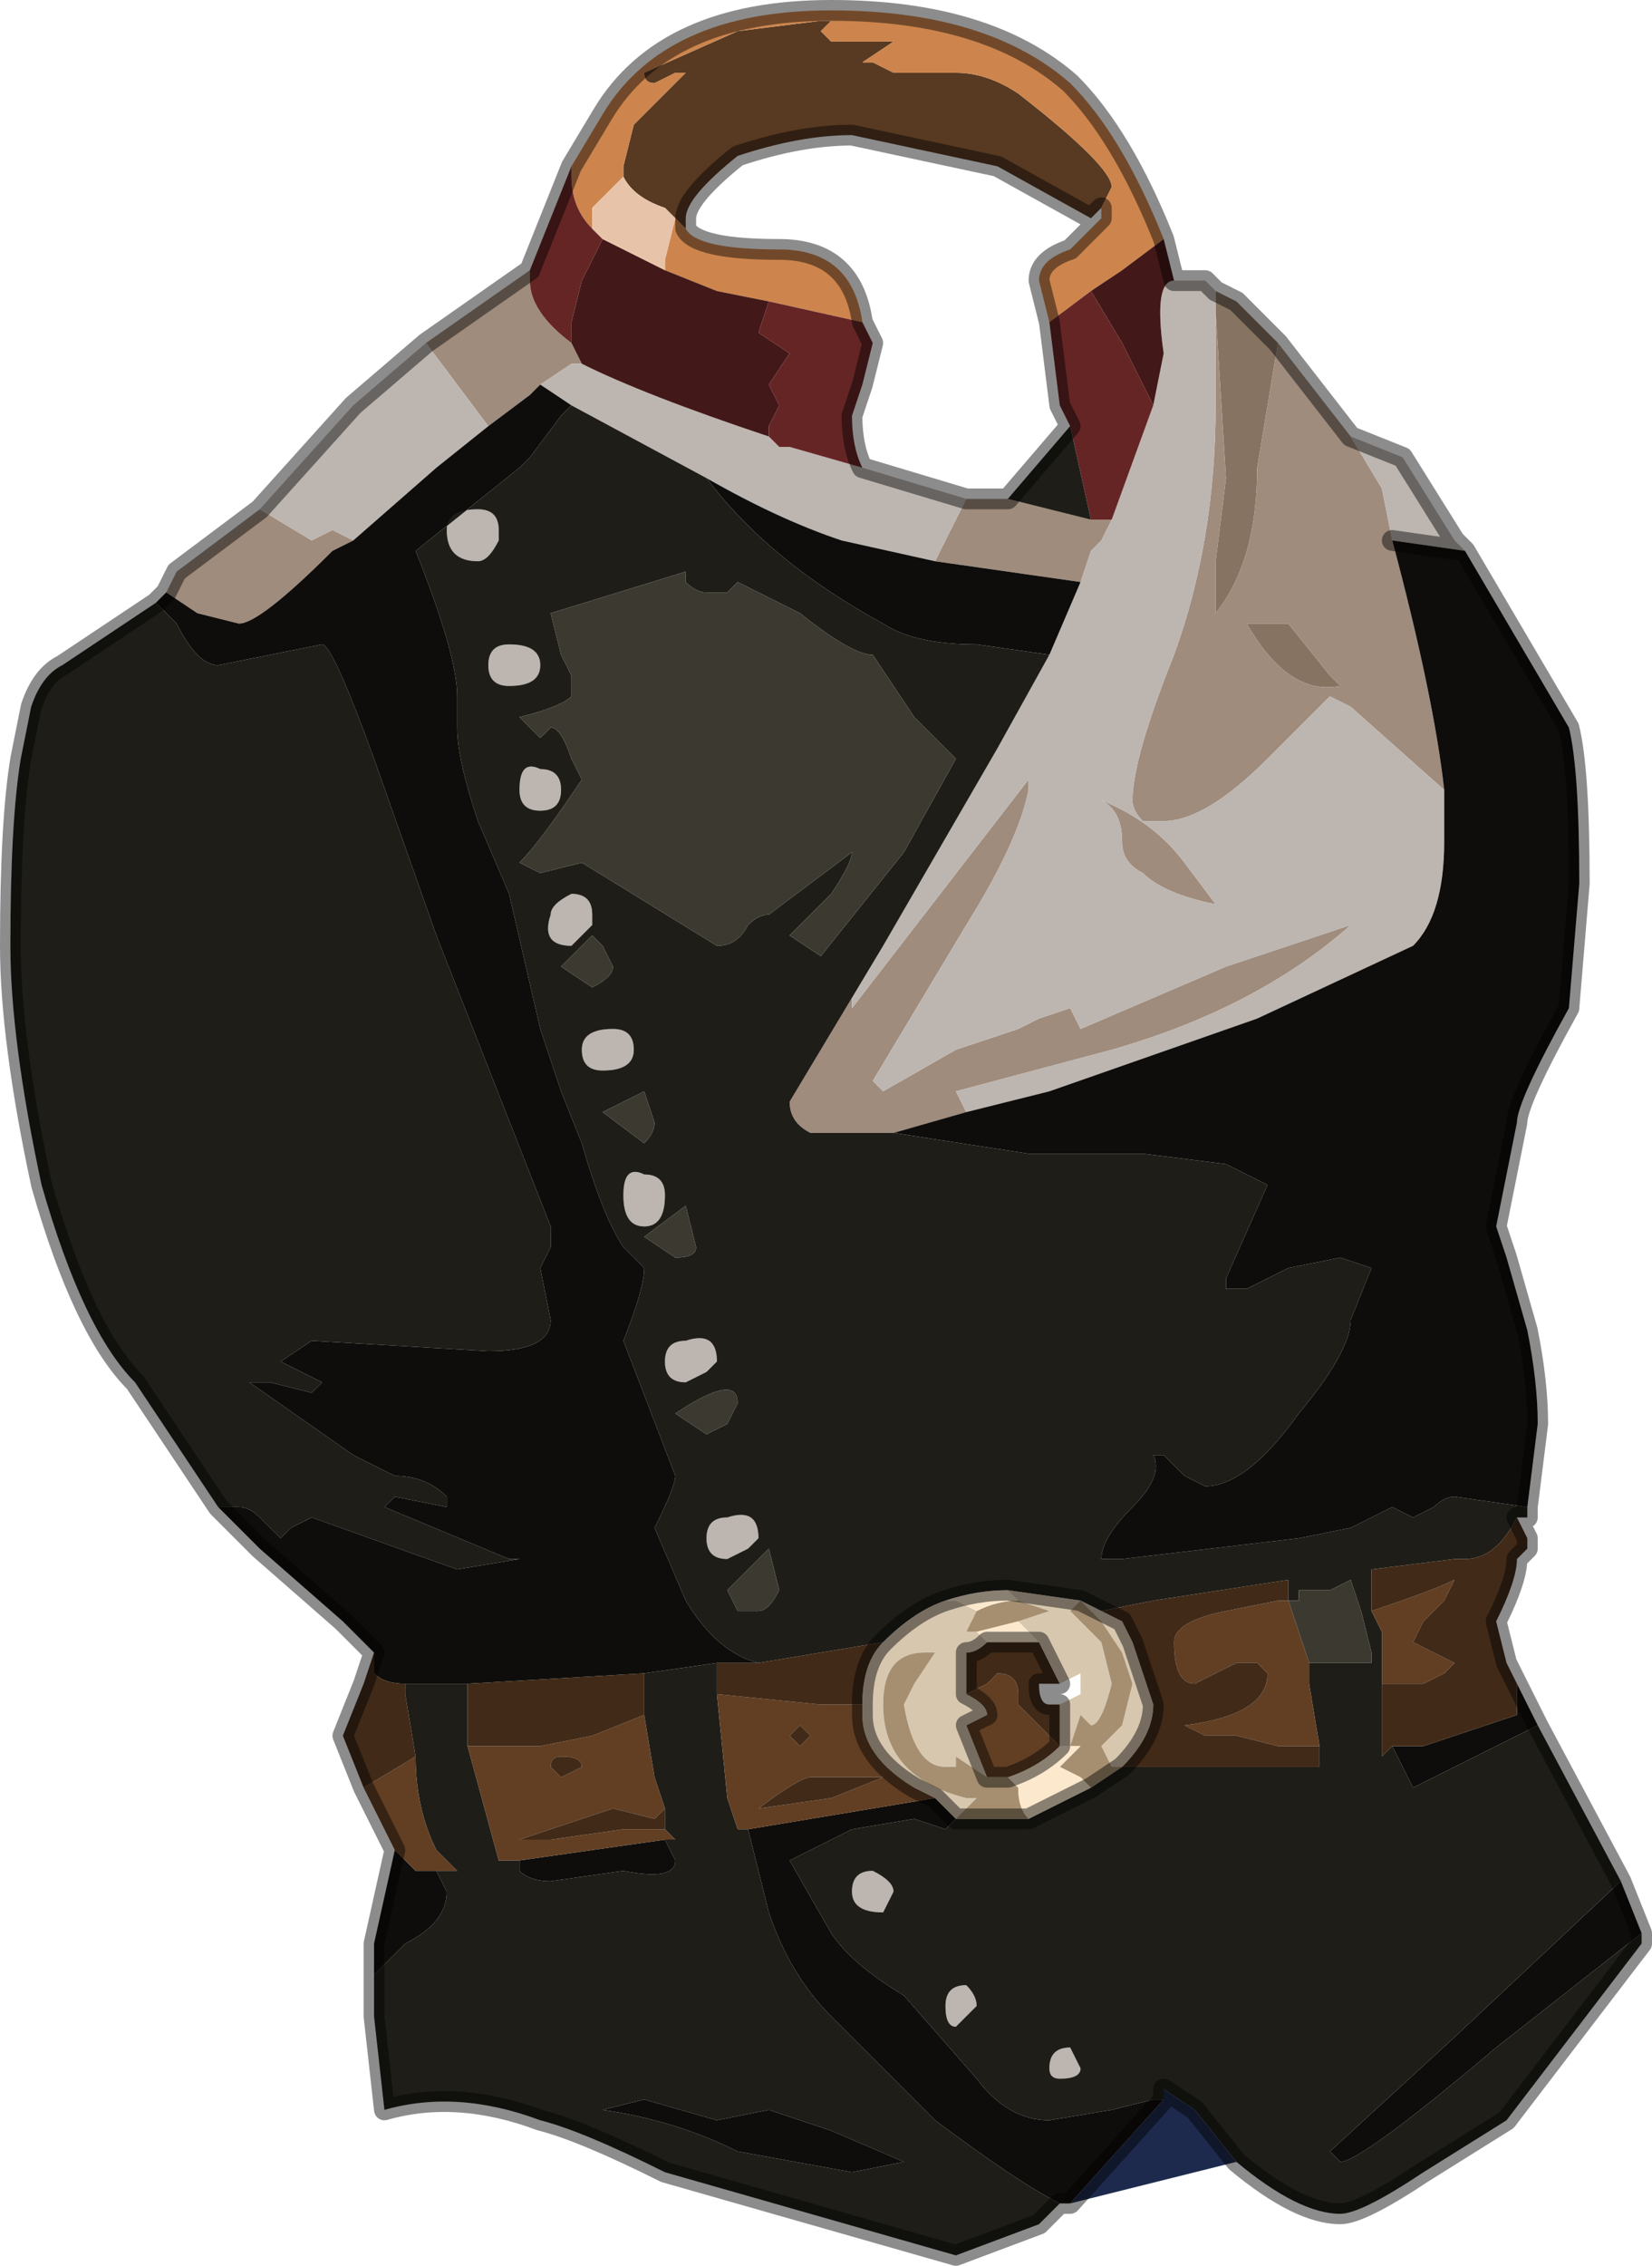 <?xml version="1.0" encoding="UTF-8" standalone="no"?>
<svg xmlns:xlink="http://www.w3.org/1999/xlink" height="10.9px" width="7.95px" xmlns="http://www.w3.org/2000/svg">
  <g transform="matrix(1.0, 0.0, 0.0, 1.0, 3.9, 5.5)">
    <path d="M-0.9 -4.65 L-0.9 -4.7 -0.85 -4.9 -0.7 -5.05 -0.6 -5.15 -0.65 -5.15 -0.75 -5.1 Q-0.8 -5.1 -0.8 -5.15 L-0.8 -5.15 -0.35 -5.35 0.05 -5.4 0.1 -5.4 0.05 -5.35 0.1 -5.3 0.4 -5.3 0.25 -5.2 0.3 -5.2 0.4 -5.15 0.7 -5.15 Q0.85 -5.15 1.0 -5.05 1.45 -4.7 1.45 -4.6 L1.4 -4.5 1.35 -4.45 0.9 -4.7 0.2 -4.85 Q-0.05 -4.85 -0.35 -4.75 -0.6 -4.55 -0.6 -4.45 L-0.6 -4.4 -0.65 -4.45 -0.7 -4.5 Q-0.85 -4.55 -0.9 -4.65" fill="#583921" fill-rule="evenodd" stroke="none"/>
    <path d="M1.4 -4.5 L1.45 -4.6 Q1.45 -4.7 1.0 -5.05 0.85 -5.15 0.7 -5.15 L0.4 -5.15 0.3 -5.2 0.25 -5.2 0.4 -5.3 0.1 -5.3 0.05 -5.35 0.1 -5.4 0.05 -5.4 -0.35 -5.35 -0.8 -5.15 -0.8 -5.15 Q-0.8 -5.1 -0.75 -5.1 L-0.65 -5.15 -0.6 -5.15 -0.7 -5.05 -0.85 -4.9 -0.9 -4.7 -0.9 -4.65 -1.05 -4.5 -1.05 -4.4 Q-1.15 -4.5 -1.15 -4.65 L-1.15 -4.7 -1.0 -4.95 Q-0.7 -5.45 0.1 -5.45 0.85 -5.45 1.25 -5.1 1.5 -4.85 1.7 -4.35 L1.5 -4.2 1.35 -4.1 1.15 -3.95 1.1 -4.15 Q1.1 -4.25 1.25 -4.3 L1.4 -4.45 1.4 -4.5 M-0.65 -4.45 L-0.6 -4.4 Q-0.55 -4.3 -0.15 -4.3 0.2 -4.3 0.25 -3.95 L-0.2 -4.05 -0.45 -4.1 -0.7 -4.2 -0.7 -4.25 -0.65 -4.45" fill="#cd854d" fill-rule="evenodd" stroke="none"/>
    <path d="M1.95 -4.1 L2.05 -4.05 2.15 -3.95 2.25 -3.85 2.15 -3.25 Q2.15 -2.8 1.95 -2.55 L1.95 -2.8 2.0 -3.2 1.95 -4.0 1.95 -4.1 M2.1 -2.5 L2.3 -2.5 2.5 -2.25 2.55 -2.2 Q2.3 -2.15 2.1 -2.5" fill="#877362" fill-rule="evenodd" stroke="none"/>
    <path d="M1.95 -4.0 L2.0 -3.2 1.95 -2.8 1.95 -2.55 Q2.15 -2.8 2.15 -3.25 L2.25 -3.85 2.6 -3.4 2.75 -3.15 2.8 -2.9 Q3.0 -2.15 3.05 -1.7 L2.6 -2.1 2.5 -2.15 2.2 -1.85 Q1.9 -1.55 1.7 -1.55 L1.6 -1.55 Q1.55 -1.6 1.55 -1.65 1.55 -1.85 1.75 -2.35 1.95 -2.9 1.95 -3.55 L1.95 -4.0 M-3.1 -2.65 L-3.05 -2.75 -2.65 -3.05 -2.4 -2.9 -2.3 -2.95 -2.2 -2.9 -2.3 -2.85 Q-2.65 -2.5 -2.75 -2.5 L-2.95 -2.55 -3.1 -2.65 M-1.85 -3.85 L-1.35 -4.2 -1.35 -4.15 Q-1.35 -4.0 -1.15 -3.85 L-1.1 -3.75 -1.15 -3.75 -1.3 -3.65 -1.35 -3.6 -1.55 -3.45 -1.7 -3.65 -1.85 -3.85 M2.1 -2.5 Q2.3 -2.15 2.55 -2.2 L2.5 -2.25 2.3 -2.5 2.1 -2.5 M1.45 -3.0 L1.4 -2.9 1.35 -2.85 1.3 -2.7 0.6 -2.8 0.75 -3.1 0.95 -3.1 1.35 -3.0 1.45 -3.0 M0.2 -0.7 L0.2 -0.65 1.05 -1.75 1.05 -1.7 Q1.0 -1.45 0.75 -1.05 L0.3 -0.3 0.35 -0.25 0.7 -0.45 1.0 -0.55 1.1 -0.6 1.25 -0.65 1.3 -0.55 2.0 -0.85 2.6 -1.05 Q2.15 -0.65 1.45 -0.45 L0.7 -0.25 0.75 -0.15 0.4 -0.05 0.2 -0.05 0.0 -0.05 Q-0.1 -0.1 -0.1 -0.2 L0.2 -0.7 M1.5 -1.45 Q1.5 -1.6 1.4 -1.65 1.65 -1.55 1.8 -1.35 L1.95 -1.15 Q1.7 -1.2 1.6 -1.3 1.5 -1.35 1.5 -1.45" fill="#9f8c7d" fill-rule="evenodd" stroke="none"/>
    <path d="M1.95 -4.1 L1.95 -4.0 1.95 -3.55 Q1.95 -2.9 1.75 -2.35 1.55 -1.85 1.55 -1.65 1.55 -1.6 1.6 -1.55 L1.7 -1.55 Q1.9 -1.55 2.2 -1.85 L2.5 -2.15 2.6 -2.1 3.05 -1.7 3.05 -1.45 Q3.05 -1.1 2.9 -0.95 L2.15 -0.6 1.15 -0.25 0.75 -0.15 0.7 -0.25 1.45 -0.45 Q2.15 -0.65 2.6 -1.05 L2.0 -0.85 1.3 -0.55 1.25 -0.65 1.1 -0.6 1.0 -0.55 0.7 -0.45 0.35 -0.25 0.3 -0.3 0.75 -1.05 Q1.0 -1.45 1.05 -1.7 L1.05 -1.75 0.2 -0.65 0.2 -0.7 0.35 -0.95 0.9 -1.9 1.15 -2.35 1.3 -2.7 1.35 -2.85 1.4 -2.9 1.45 -3.0 1.65 -3.55 1.65 -3.55 1.7 -3.8 Q1.65 -4.15 1.75 -4.15 L1.9 -4.15 1.95 -4.1 M2.6 -3.4 L2.85 -3.3 2.85 -3.3 3.1 -2.9 3.15 -2.85 2.8 -2.9 2.75 -3.15 2.6 -3.4 M-2.65 -3.05 L-2.2 -3.55 -1.85 -3.85 -1.7 -3.65 -1.55 -3.45 -1.8 -3.25 -2.2 -2.9 -2.3 -2.95 -2.4 -2.9 -2.65 -3.05 M-0.2 -3.4 L-0.15 -3.35 -0.1 -3.35 0.25 -3.25 0.75 -3.1 0.6 -2.8 0.15 -2.9 Q-0.15 -3.0 -0.5 -3.2 L-1.15 -3.55 -1.3 -3.65 -1.15 -3.75 -1.1 -3.75 Q-0.8 -3.6 -0.2 -3.4 M1.5 -1.45 Q1.5 -1.35 1.6 -1.3 1.7 -1.2 1.95 -1.15 L1.8 -1.35 Q1.65 -1.55 1.4 -1.65 1.5 -1.6 1.5 -1.45 M0.2 3.6 Q0.2 3.5 0.3 3.5 0.4 3.55 0.4 3.6 L0.35 3.7 Q0.2 3.7 0.2 3.6 M0.8 4.15 L0.7 4.25 Q0.65 4.25 0.65 4.15 0.65 4.05 0.75 4.05 0.8 4.1 0.8 4.15 M1.25 4.35 L1.3 4.45 Q1.3 4.5 1.2 4.5 1.15 4.5 1.15 4.45 1.15 4.35 1.25 4.35 M-1.6 -3.05 Q-1.5 -3.05 -1.5 -2.95 L-1.5 -2.9 Q-1.55 -2.8 -1.6 -2.8 -1.75 -2.8 -1.75 -2.95 -1.75 -3.05 -1.6 -3.05 M-1.45 -2.2 Q-1.55 -2.2 -1.55 -2.3 -1.55 -2.4 -1.45 -2.4 -1.3 -2.4 -1.3 -2.3 -1.3 -2.2 -1.45 -2.2 M-1.3 -1.6 Q-1.4 -1.6 -1.4 -1.7 -1.4 -1.85 -1.3 -1.8 -1.2 -1.8 -1.2 -1.7 -1.2 -1.6 -1.3 -1.6 M-1.15 -0.95 Q-1.3 -0.95 -1.25 -1.1 -1.25 -1.15 -1.15 -1.2 -1.05 -1.2 -1.05 -1.1 L-1.05 -1.05 -1.1 -1.0 -1.15 -0.95 M-0.85 -0.45 Q-0.85 -0.35 -1.0 -0.35 -1.1 -0.35 -1.1 -0.45 -1.1 -0.55 -0.95 -0.55 -0.85 -0.55 -0.85 -0.45 M-0.8 0.15 Q-0.7 0.15 -0.7 0.25 -0.7 0.4 -0.8 0.4 -0.9 0.4 -0.9 0.25 -0.9 0.1 -0.8 0.15 M-0.7 1.05 Q-0.7 0.95 -0.6 0.95 -0.45 0.9 -0.45 1.05 L-0.5 1.1 -0.6 1.15 Q-0.7 1.15 -0.7 1.05 M-0.5 1.9 Q-0.5 1.8 -0.4 1.8 -0.25 1.75 -0.25 1.9 L-0.3 1.95 -0.4 2.0 Q-0.5 2.0 -0.5 1.9" fill="#bdb6b0" fill-rule="evenodd" stroke="none"/>
    <path d="M3.15 -2.85 L3.65 -2.0 Q3.7 -1.8 3.7 -1.25 L3.65 -0.65 Q3.4 -0.2 3.4 -0.1 L3.3 0.4 3.35 0.55 3.45 0.9 Q3.5 1.15 3.5 1.35 L3.45 1.75 3.1 1.7 Q3.05 1.7 3.0 1.75 L2.9 1.8 2.8 1.75 2.6 1.85 2.35 1.9 1.5 2.0 1.4 2.0 Q1.4 1.9 1.55 1.75 1.7 1.6 1.65 1.5 L1.7 1.5 1.8 1.6 1.9 1.65 Q2.1 1.65 2.35 1.3 2.6 1.0 2.6 0.85 L2.7 0.6 2.55 0.55 2.3 0.6 2.1 0.7 2.0 0.7 2.0 0.65 2.2 0.2 2.0 0.1 1.6 0.05 1.05 0.05 0.4 -0.05 0.75 -0.15 1.15 -0.25 2.15 -0.6 2.9 -0.95 Q3.05 -1.1 3.05 -1.45 L3.05 -1.7 Q3.0 -2.15 2.8 -2.9 L3.15 -2.85 M3.4 2.6 L3.5 2.8 3.2 2.95 2.9 3.1 2.8 2.9 2.95 2.9 3.4 2.75 3.4 2.6 M3.9 3.55 L4.0 3.8 3.3 4.35 Q2.65 4.9 2.55 4.9 L2.5 4.85 3.1 4.3 3.9 3.55 M1.25 5.1 L1.2 5.1 Q1.0 5.0 0.6 4.7 L0.3 4.4 0.1 4.2 Q-0.1 4.0 -0.2 3.7 L-0.3 3.3 0.6 3.15 0.7 3.25 0.65 3.3 0.5 3.25 0.2 3.3 -0.1 3.45 0.1 3.8 Q0.2 3.95 0.45 4.1 L0.8 4.5 Q0.95 4.7 1.15 4.7 L1.45 4.65 1.65 4.6 1.7 4.6 1.25 5.1 M-2.1 4.0 L-2.1 3.85 -2.0 3.4 -1.9 3.5 -1.8 3.5 -1.75 3.6 Q-1.75 3.75 -1.95 3.85 L-2.1 4.0 M-2.1 2.45 L-2.25 2.3 -2.65 1.95 -2.85 1.75 -2.75 1.75 Q-2.7 1.75 -2.65 1.8 L-2.55 1.9 -2.5 1.85 -2.4 1.8 -1.7 2.05 -1.4 2.0 -1.45 2.0 -2.05 1.75 -2.0 1.7 -1.75 1.75 -1.75 1.7 Q-1.85 1.6 -2.0 1.6 L-2.2 1.5 -2.7 1.15 -2.65 1.15 -2.6 1.15 -2.4 1.2 -2.35 1.15 -2.55 1.05 -2.4 0.95 -1.55 1.0 Q-1.25 1.0 -1.25 0.85 L-1.3 0.6 -1.25 0.5 -1.25 0.4 -1.8 -1.0 -2.1 -1.85 Q-2.3 -2.4 -2.35 -2.4 L-2.85 -2.3 Q-2.95 -2.3 -3.05 -2.5 L-3.15 -2.6 -3.1 -2.65 -2.95 -2.55 -2.75 -2.5 Q-2.65 -2.5 -2.3 -2.85 L-2.2 -2.9 -1.8 -3.25 -1.55 -3.45 -1.35 -3.6 -1.3 -3.65 -1.15 -3.55 -1.2 -3.5 -1.35 -3.3 -1.4 -3.25 -1.9 -2.85 Q-1.7 -2.35 -1.7 -2.15 L-1.7 -2.0 Q-1.7 -1.85 -1.6 -1.55 L-1.45 -1.2 -1.3 -0.55 -1.2 -0.25 -1.1 0.0 Q-1.0 0.35 -0.9 0.5 L-0.8 0.6 Q-0.8 0.7 -0.9 0.95 L-0.65 1.6 Q-0.65 1.65 -0.75 1.85 L-0.6 2.2 Q-0.45 2.45 -0.25 2.5 L-0.45 2.5 -0.8 2.55 -1.65 2.6 -1.9 2.6 -1.95 2.6 Q-2.05 2.6 -2.1 2.55 L-2.1 2.45 M1.3 -2.7 L1.15 -2.35 0.8 -2.4 Q0.5 -2.4 0.35 -2.5 -0.2 -2.8 -0.5 -3.2 -0.15 -3.0 0.15 -2.9 L0.6 -2.8 1.3 -2.7 M0.1 4.75 L0.45 4.9 0.2 4.95 -0.35 4.85 Q-0.65 4.7 -1.0 4.65 L-0.8 4.6 -0.45 4.7 -0.2 4.65 0.1 4.75 M-0.7 3.35 L-0.65 3.45 -0.65 3.45 Q-0.65 3.55 -0.9 3.5 L-1.25 3.55 Q-1.35 3.55 -1.4 3.5 L-1.4 3.45 -0.7 3.35" fill="#0e0d0b" fill-rule="evenodd" stroke="none"/>
    <path d="M1.35 -4.1 L1.5 -4.2 1.7 -4.35 1.75 -4.15 Q1.65 -4.15 1.7 -3.8 L1.65 -3.55 1.5 -3.85 1.35 -4.1 M-0.2 -4.05 L-0.25 -3.9 -0.1 -3.8 -0.2 -3.65 -0.15 -3.55 -0.2 -3.45 -0.2 -3.4 Q-0.8 -3.6 -1.1 -3.75 L-1.15 -3.85 -1.15 -3.95 -1.1 -4.15 -1.0 -4.35 -0.7 -4.2 -0.45 -4.1 -0.2 -4.05" fill="#431818" fill-rule="evenodd" stroke="none"/>
    <path d="M1.15 -3.95 L1.35 -4.1 1.5 -3.85 1.65 -3.55 1.65 -3.55 1.45 -3.0 1.35 -3.0 1.25 -3.45 1.2 -3.55 1.15 -3.95 M-1.15 -4.7 L-1.15 -4.65 Q-1.15 -4.5 -1.05 -4.4 L-1.0 -4.35 -1.1 -4.15 -1.15 -3.95 -1.15 -3.85 Q-1.35 -4.0 -1.35 -4.15 L-1.35 -4.2 -1.15 -4.7 M0.25 -3.95 L0.25 -3.95 0.3 -3.85 0.25 -3.65 0.2 -3.5 Q0.2 -3.35 0.25 -3.25 L-0.1 -3.35 -0.15 -3.35 -0.2 -3.4 -0.2 -3.45 -0.15 -3.55 -0.2 -3.65 -0.1 -3.8 -0.25 -3.9 -0.2 -4.05 0.25 -3.95" fill="#662525" fill-rule="evenodd" stroke="none"/>
    <path d="M3.45 1.75 L3.45 1.8 3.4 1.8 Q3.3 2.0 3.15 2.0 L3.1 2.0 2.7 2.05 2.7 2.25 2.75 2.35 2.75 2.6 2.75 2.85 2.75 2.95 2.8 2.9 2.9 3.1 3.2 2.95 3.5 2.8 3.9 3.55 3.1 4.3 2.5 4.85 2.55 4.9 Q2.65 4.9 3.3 4.35 L4.0 3.8 4.0 3.85 3.35 4.7 2.95 4.95 Q2.65 5.15 2.55 5.15 2.35 5.15 2.05 4.9 L1.85 4.65 1.7 4.55 1.7 4.6 1.65 4.6 1.45 4.65 1.15 4.7 Q0.95 4.7 0.8 4.5 L0.45 4.1 Q0.2 3.95 0.1 3.8 L-0.1 3.45 0.2 3.3 0.5 3.25 0.65 3.3 0.7 3.25 0.9 3.25 1.05 3.25 1.35 3.1 1.5 3.0 1.55 3.0 2.35 3.0 2.45 3.0 2.45 2.9 2.4 2.6 2.4 2.5 2.45 2.5 2.7 2.5 2.7 2.45 2.65 2.25 2.6 2.1 2.5 2.15 2.35 2.15 2.35 2.2 2.3 2.2 2.3 2.1 1.65 2.2 1.4 2.25 1.3 2.2 0.95 2.15 Q0.8 2.15 0.65 2.2 0.5 2.25 0.35 2.4 L-0.25 2.5 -0.25 2.5 Q-0.45 2.45 -0.6 2.2 L-0.75 1.85 Q-0.65 1.65 -0.65 1.6 L-0.9 0.95 Q-0.8 0.7 -0.8 0.6 L-0.9 0.5 Q-1.0 0.35 -1.1 0.0 L-1.2 -0.25 -1.3 -0.55 -1.45 -1.2 -1.6 -1.55 Q-1.7 -1.85 -1.7 -2.0 L-1.7 -2.15 Q-1.7 -2.35 -1.9 -2.85 L-1.4 -3.25 -1.35 -3.3 -1.2 -3.5 -1.15 -3.55 -0.5 -3.2 Q-0.2 -2.8 0.35 -2.5 0.5 -2.4 0.8 -2.4 L1.15 -2.35 0.9 -1.9 0.35 -0.95 0.2 -0.7 -0.1 -0.2 Q-0.1 -0.1 0.0 -0.05 L0.2 -0.05 0.4 -0.05 1.05 0.05 1.6 0.05 2.0 0.1 2.2 0.2 2.0 0.65 2.0 0.7 2.1 0.7 2.3 0.6 2.55 0.55 2.7 0.6 2.6 0.85 Q2.6 1.0 2.35 1.3 2.1 1.65 1.9 1.65 L1.8 1.6 1.7 1.5 1.65 1.5 Q1.7 1.6 1.55 1.75 1.4 1.9 1.4 2.0 L1.5 2.0 2.35 1.9 2.6 1.85 2.8 1.75 2.9 1.8 3.0 1.75 Q3.05 1.7 3.1 1.7 L3.45 1.75 M1.2 5.1 L1.1 5.2 0.7 5.35 -0.7 4.95 Q-1.1 4.75 -1.3 4.7 -1.7 4.55 -2.05 4.65 L-2.1 4.2 -2.1 4.0 -1.95 3.85 Q-1.75 3.75 -1.75 3.6 L-1.8 3.5 -1.7 3.5 -1.8 3.4 Q-1.9 3.2 -1.9 2.95 L-1.95 2.65 -1.95 2.6 -1.9 2.6 -1.65 2.6 -1.65 2.9 -1.5 3.45 -1.4 3.45 -1.4 3.5 Q-1.35 3.55 -1.25 3.55 L-0.9 3.5 Q-0.65 3.55 -0.65 3.45 L-0.65 3.45 -0.7 3.35 -0.65 3.35 -0.7 3.3 -0.7 3.2 -0.75 3.05 -0.8 2.75 -0.8 2.55 -0.45 2.5 -0.45 2.65 -0.4 3.15 -0.35 3.3 -0.3 3.3 -0.2 3.7 Q-0.1 4.0 0.1 4.2 L0.3 4.4 0.6 4.7 Q1.0 5.0 1.2 5.1 M-2.85 1.75 L-3.25 1.15 Q-3.5 0.9 -3.7 0.2 -3.85 -0.5 -3.85 -0.95 -3.85 -1.55 -3.8 -1.85 L-3.75 -2.1 Q-3.7 -2.25 -3.6 -2.3 L-3.15 -2.6 -3.05 -2.5 Q-2.95 -2.3 -2.85 -2.3 L-2.35 -2.4 Q-2.3 -2.4 -2.1 -1.85 L-1.8 -1.0 -1.25 0.4 -1.25 0.5 -1.3 0.6 -1.25 0.85 Q-1.25 1.0 -1.55 1.0 L-2.4 0.95 -2.55 1.05 -2.35 1.15 -2.4 1.2 -2.6 1.15 -2.65 1.15 -2.7 1.15 -2.2 1.5 -2.0 1.6 Q-1.85 1.6 -1.75 1.7 L-1.75 1.75 -2.0 1.7 -2.05 1.75 -1.45 2.0 -1.4 2.0 -1.7 2.05 -2.4 1.8 -2.5 1.85 -2.55 1.9 -2.65 1.8 Q-2.7 1.75 -2.75 1.75 L-2.85 1.75 M0.95 -3.1 L1.25 -3.45 1.35 -3.0 0.95 -3.1 M0.7 -1.85 L0.5 -2.05 0.3 -2.35 Q0.2 -2.35 -0.05 -2.55 L-0.35 -2.7 -0.4 -2.65 -0.45 -2.65 -0.5 -2.65 Q-0.55 -2.65 -0.6 -2.7 L-0.6 -2.75 -1.25 -2.55 -1.2 -2.35 -1.15 -2.25 -1.15 -2.15 Q-1.2 -2.1 -1.4 -2.05 L-1.3 -1.95 -1.25 -2.0 Q-1.2 -2.0 -1.15 -1.85 L-1.1 -1.75 Q-1.3 -1.45 -1.4 -1.35 L-1.3 -1.3 -1.1 -1.35 -0.45 -0.95 Q-0.35 -0.95 -0.3 -1.05 -0.25 -1.1 -0.2 -1.1 L0.0 -1.25 0.2 -1.4 Q0.2 -1.35 0.1 -1.2 L-0.1 -1.0 0.05 -0.9 0.45 -1.4 0.7 -1.85 M0.2 3.6 Q0.2 3.7 0.35 3.7 L0.4 3.6 Q0.4 3.55 0.3 3.5 0.2 3.5 0.2 3.6 M0.8 4.15 Q0.8 4.1 0.75 4.05 0.65 4.05 0.65 4.15 0.65 4.25 0.7 4.25 L0.8 4.15 M0.1 4.75 L-0.2 4.65 -0.45 4.7 -0.8 4.6 -1.0 4.65 Q-0.65 4.7 -0.35 4.85 L0.2 4.95 0.45 4.9 0.1 4.75 M1.25 4.35 Q1.15 4.35 1.15 4.45 1.15 4.5 1.2 4.5 1.3 4.5 1.3 4.45 L1.25 4.35 M-1.6 -3.05 Q-1.75 -3.05 -1.75 -2.95 -1.75 -2.8 -1.6 -2.8 -1.55 -2.8 -1.5 -2.9 L-1.5 -2.95 Q-1.5 -3.05 -1.6 -3.05 M-1.3 -1.6 Q-1.2 -1.6 -1.2 -1.7 -1.2 -1.8 -1.3 -1.8 -1.4 -1.85 -1.4 -1.7 -1.4 -1.6 -1.3 -1.6 M-1.45 -2.2 Q-1.3 -2.2 -1.3 -2.3 -1.3 -2.4 -1.45 -2.4 -1.55 -2.4 -1.55 -2.3 -1.55 -2.2 -1.45 -2.2 M-1.2 -0.85 L-1.05 -0.75 Q-0.95 -0.8 -0.95 -0.85 L-1.0 -0.95 -1.05 -1.0 -1.2 -0.85 M-0.85 -0.45 Q-0.85 -0.55 -0.95 -0.55 -1.1 -0.55 -1.1 -0.45 -1.1 -0.35 -1.0 -0.35 -0.85 -0.35 -0.85 -0.45 M-1.15 -0.95 L-1.1 -1.0 -1.05 -1.05 -1.05 -1.1 Q-1.05 -1.2 -1.15 -1.2 -1.25 -1.15 -1.25 -1.1 -1.3 -0.95 -1.15 -0.95 M-0.8 0.0 Q-0.75 -0.05 -0.75 -0.1 L-0.8 -0.25 -1.0 -0.15 -1.0 -0.15 -0.8 0.0 M-0.8 0.15 Q-0.9 0.1 -0.9 0.25 -0.9 0.4 -0.8 0.4 -0.7 0.4 -0.7 0.25 -0.7 0.15 -0.8 0.15 M-0.55 0.5 L-0.6 0.3 -0.8 0.45 -0.65 0.55 Q-0.55 0.55 -0.55 0.5 M-0.7 1.05 Q-0.7 1.15 -0.6 1.15 L-0.5 1.1 -0.45 1.05 Q-0.45 0.9 -0.6 0.95 -0.7 0.95 -0.7 1.05 M-0.35 1.25 Q-0.35 1.1 -0.65 1.3 L-0.5 1.4 -0.4 1.35 -0.35 1.25 M-0.2 1.95 L-0.4 2.15 -0.35 2.25 -0.25 2.25 Q-0.2 2.25 -0.15 2.15 L-0.2 1.95 M-0.5 1.9 Q-0.5 2.0 -0.4 2.0 L-0.3 1.95 -0.25 1.9 Q-0.25 1.75 -0.4 1.8 -0.5 1.8 -0.5 1.9" fill="#1e1d18" fill-rule="evenodd" stroke="none"/>
    <path d="M0.7 -1.85 L0.45 -1.4 0.05 -0.9 -0.1 -1.0 0.1 -1.2 Q0.2 -1.35 0.2 -1.4 L0.0 -1.25 -0.2 -1.1 Q-0.25 -1.1 -0.3 -1.05 -0.35 -0.95 -0.45 -0.95 L-1.1 -1.35 -1.3 -1.3 -1.4 -1.35 Q-1.3 -1.45 -1.1 -1.75 L-1.15 -1.85 Q-1.2 -2.0 -1.25 -2.0 L-1.3 -1.95 -1.4 -2.05 Q-1.2 -2.1 -1.15 -2.15 L-1.15 -2.25 -1.2 -2.35 -1.25 -2.55 -0.6 -2.75 -0.6 -2.7 Q-0.55 -2.65 -0.5 -2.65 L-0.45 -2.65 -0.4 -2.65 -0.35 -2.7 -0.05 -2.55 Q0.2 -2.35 0.3 -2.35 L0.5 -2.05 0.7 -1.85 M2.3 2.2 L2.35 2.2 2.35 2.15 2.5 2.15 2.6 2.1 2.65 2.25 2.7 2.45 2.7 2.5 2.45 2.5 2.4 2.5 2.3 2.2 M-1.2 -0.85 L-1.05 -1.0 -1.0 -0.95 -0.95 -0.85 Q-0.95 -0.8 -1.05 -0.75 L-1.2 -0.85 M-0.8 0.0 L-1.0 -0.15 -1.0 -0.15 -0.8 -0.25 -0.75 -0.1 Q-0.75 -0.05 -0.8 0.0 M-0.55 0.5 Q-0.55 0.55 -0.65 0.55 L-0.8 0.45 -0.6 0.3 -0.55 0.5 M-0.2 1.95 L-0.15 2.15 Q-0.2 2.25 -0.25 2.25 L-0.35 2.25 -0.4 2.15 -0.2 1.95 M-0.35 1.25 L-0.4 1.35 -0.5 1.4 -0.65 1.3 Q-0.35 1.1 -0.35 1.25" fill="#3c3a30" fill-rule="evenodd" stroke="none"/>
    <path d="M-2.0 3.4 L-2.1 3.2 -2.15 3.1 -1.9 2.95 Q-1.9 3.2 -1.8 3.4 L-1.7 3.5 -1.8 3.5 -1.9 3.5 -2.0 3.4 M2.4 2.5 L2.4 2.6 2.45 2.9 2.35 2.9 2.25 2.9 2.05 2.85 1.9 2.85 1.8 2.8 Q2.2 2.75 2.2 2.55 L2.15 2.5 2.05 2.5 1.85 2.6 Q1.75 2.6 1.75 2.4 1.75 2.3 2.0 2.25 L2.25 2.2 2.3 2.2 2.4 2.5 M2.75 2.6 L2.75 2.35 2.7 2.25 Q3.0 2.15 3.1 2.1 L3.05 2.2 2.95 2.3 2.9 2.4 3.1 2.5 3.05 2.55 2.95 2.6 2.85 2.6 Q2.8 2.6 2.75 2.6 M0.85 3.05 L0.75 2.8 0.85 2.75 Q0.85 2.7 0.75 2.65 L0.85 2.6 0.9 2.55 Q1.0 2.55 1.0 2.65 L1.0 2.7 1.2 2.9 Q1.1 3.0 0.95 3.05 L0.9 3.05 0.85 3.05 M0.0 3.05 Q-0.05 3.05 -0.25 3.2 L0.1 3.15 0.35 3.05 0.25 3.05 0.0 3.05 M-0.45 2.65 L0.05 2.7 0.25 2.7 0.25 2.75 Q0.25 2.95 0.5 3.1 L0.6 3.15 -0.3 3.3 -0.35 3.3 -0.4 3.15 -0.45 2.65 M-0.05 2.8 L-0.1 2.85 -0.05 2.9 0.0 2.85 -0.05 2.8 M-0.8 2.75 L-0.75 3.05 -0.7 3.2 -0.75 3.25 -0.75 3.25 -0.95 3.2 -1.25 3.3 -1.4 3.35 -1.45 3.35 -1.5 3.35 -1.4 3.35 -1.25 3.35 -0.9 3.3 -0.7 3.3 -0.7 3.3 -0.65 3.35 -0.7 3.35 -1.4 3.45 -1.5 3.45 -1.65 2.9 -1.3 2.9 -1.05 2.85 -0.8 2.75 M-1.1 3.0 Q-1.1 2.95 -1.2 2.95 -1.25 2.95 -1.25 3.0 L-1.2 3.05 -1.1 3.0" fill="#623f23" fill-rule="evenodd" stroke="none"/>
    <path d="M3.4 1.8 L3.45 1.9 3.45 1.95 3.4 2.0 Q3.4 2.1 3.3 2.3 L3.35 2.5 3.4 2.6 3.4 2.75 2.95 2.9 2.8 2.9 2.75 2.95 2.75 2.85 2.75 2.6 Q2.8 2.6 2.85 2.6 L2.95 2.6 3.05 2.55 3.1 2.5 2.9 2.4 2.95 2.3 3.05 2.2 3.1 2.1 Q3.0 2.15 2.7 2.25 L2.7 2.05 3.1 2.0 3.15 2.0 Q3.3 2.0 3.4 1.8 M-2.15 3.1 L-2.25 2.85 -2.15 2.6 -2.1 2.45 -2.1 2.55 Q-2.05 2.6 -1.95 2.6 L-1.95 2.65 -1.9 2.95 -2.15 3.1 M-0.25 2.5 L-0.25 2.5 0.35 2.4 Q0.25 2.5 0.25 2.7 L0.05 2.7 -0.45 2.65 -0.45 2.5 -0.25 2.5 M1.4 2.25 L1.65 2.2 2.3 2.1 2.3 2.2 2.25 2.2 2.0 2.25 Q1.75 2.3 1.75 2.4 1.75 2.6 1.85 2.6 L2.05 2.5 2.15 2.5 2.2 2.55 Q2.2 2.75 1.8 2.8 L1.9 2.85 2.05 2.85 2.25 2.9 2.35 2.9 2.45 2.9 2.45 3.0 2.35 3.0 1.55 3.0 1.5 3.0 Q1.65 2.85 1.65 2.7 L1.55 2.4 1.5 2.3 1.4 2.25 M0.75 2.65 L0.75 2.45 Q0.8 2.45 0.85 2.4 L1.0 2.4 1.1 2.4 1.2 2.6 1.1 2.6 Q1.1 2.7 1.15 2.7 L1.2 2.7 1.2 2.9 1.0 2.7 1.0 2.65 Q1.0 2.55 0.9 2.55 L0.85 2.6 0.75 2.65 M0.0 3.05 L0.25 3.05 0.35 3.05 0.1 3.15 -0.25 3.2 Q-0.05 3.05 0.0 3.05 M-0.05 2.8 L0.0 2.85 -0.05 2.9 -0.1 2.85 -0.05 2.8 M-0.8 2.55 L-0.8 2.75 -1.05 2.85 -1.3 2.9 -1.65 2.9 -1.65 2.6 -0.8 2.55 M-0.7 3.2 L-0.7 3.3 -0.7 3.3 -0.9 3.3 -1.25 3.35 -1.4 3.35 -1.5 3.35 -1.45 3.35 -1.4 3.35 -1.25 3.3 -0.95 3.2 -0.75 3.25 -0.75 3.25 -0.7 3.2 M-1.1 3.0 L-1.2 3.05 -1.25 3.0 Q-1.25 2.95 -1.2 2.95 -1.1 2.95 -1.1 3.0" fill="#412a17" fill-rule="evenodd" stroke="none"/>
    <path d="M0.35 2.4 Q0.5 2.25 0.65 2.2 L0.7 2.2 0.8 2.25 0.75 2.35 0.8 2.35 0.85 2.4 Q0.8 2.45 0.75 2.45 L0.75 2.65 Q0.85 2.7 0.85 2.75 L0.75 2.8 0.85 3.05 0.7 2.95 0.7 3.0 0.65 3.0 Q0.5 3.0 0.45 2.7 L0.5 2.6 0.6 2.45 0.55 2.45 Q0.35 2.45 0.35 2.7 0.35 3.05 0.75 3.15 L0.8 3.15 0.7 3.25 0.6 3.15 0.5 3.1 Q0.25 2.95 0.25 2.75 L0.25 2.7 Q0.25 2.5 0.35 2.4 M0.95 2.15 L1.3 2.2 1.4 2.25 1.5 2.3 1.55 2.4 1.65 2.7 Q1.65 2.85 1.5 3.0 L1.45 3.0 1.4 2.9 1.5 2.8 1.55 2.6 1.5 2.45 1.4 2.3 1.3 2.2 1.25 2.25 1.4 2.4 1.45 2.6 Q1.4 2.8 1.35 2.8 L1.3 2.75 1.25 2.9 1.2 2.9 1.2 2.7 1.3 2.65 1.3 2.55 1.2 2.6 1.1 2.4 1.0 2.3 1.15 2.25 1.0 2.2 0.95 2.15" fill="#d7c7af" fill-rule="evenodd" stroke="none"/>
    <path d="M1.5 3.0 L1.35 3.1 1.3 3.05 1.2 3.0 1.25 2.95 1.3 2.9 1.25 2.9 1.3 2.75 1.35 2.8 Q1.4 2.8 1.45 2.6 L1.4 2.4 1.25 2.25 1.3 2.2 1.4 2.3 1.5 2.45 1.55 2.6 1.5 2.8 1.4 2.9 1.45 3.0 1.5 3.0 M1.05 3.25 L0.9 3.25 0.7 3.25 0.8 3.15 0.75 3.15 Q0.35 3.05 0.35 2.7 0.35 2.45 0.55 2.45 L0.6 2.45 0.5 2.6 0.45 2.7 Q0.5 3.0 0.65 3.0 L0.7 3.0 0.7 2.95 0.85 3.05 0.9 3.05 0.95 3.05 1.0 3.1 Q1.0 3.2 1.05 3.25 M0.8 2.35 L0.75 2.35 0.8 2.25 Q0.9 2.2 1.0 2.2 L1.15 2.25 1.0 2.3 0.8 2.35" fill="#a68f70" fill-rule="evenodd" stroke="none"/>
    <path d="M0.65 2.2 Q0.8 2.15 0.95 2.15 L1.0 2.2 Q0.9 2.2 0.8 2.25 L0.7 2.2 0.65 2.2 M1.35 3.1 L1.05 3.25 Q1.0 3.2 1.0 3.1 L0.95 3.05 Q1.1 3.0 1.2 2.9 L1.25 2.9 1.3 2.9 1.25 2.95 1.2 3.0 1.3 3.05 1.35 3.1 M0.85 2.4 L0.8 2.35 1.0 2.3 1.1 2.4 1.0 2.4 0.85 2.4" fill="#fce9cd" fill-rule="evenodd" stroke="none"/>
    <path d="M2.05 4.9 L1.25 5.1 1.7 4.6 1.7 4.55 1.85 4.65 2.05 4.9" fill="#1e2a4d" fill-rule="evenodd" stroke="none"/>
    <path d="M-0.9 -4.65 Q-0.85 -4.55 -0.7 -4.5 L-0.65 -4.45 -0.7 -4.25 -0.7 -4.2 -1.0 -4.35 -1.05 -4.4 -1.05 -4.5 -0.9 -4.65" fill="#e7c4a9" fill-rule="evenodd" stroke="none"/>
    <path d="M-0.6 -4.4 L-0.6 -4.45 Q-0.6 -4.55 -0.35 -4.75 -0.05 -4.85 0.2 -4.85 L0.9 -4.7 1.35 -4.45 1.4 -4.5 1.4 -4.45 1.25 -4.3 Q1.1 -4.25 1.1 -4.15 L1.15 -3.95 1.2 -3.55 1.25 -3.45 0.95 -3.1 0.75 -3.1 0.25 -3.25 Q0.2 -3.35 0.2 -3.5 L0.25 -3.65 0.3 -3.85 0.25 -3.95 0.25 -3.95 Q0.2 -4.3 -0.15 -4.3 -0.55 -4.3 -0.6 -4.4 M1.7 -4.35 Q1.5 -4.85 1.25 -5.1 0.85 -5.45 0.1 -5.45 -0.7 -5.45 -1.0 -4.95 L-1.15 -4.7 -1.35 -4.2 -1.85 -3.85 -2.2 -3.55 -2.65 -3.05 -3.05 -2.75 -3.1 -2.65 -3.15 -2.6 -3.6 -2.3 Q-3.7 -2.25 -3.75 -2.1 L-3.8 -1.85 Q-3.85 -1.55 -3.85 -0.95 -3.85 -0.5 -3.7 0.2 -3.5 0.9 -3.25 1.15 L-2.85 1.75 -2.65 1.95 -2.25 2.3 -2.1 2.45 -2.15 2.6 -2.25 2.85 -2.15 3.1 -2.1 3.2 -2.0 3.4 -2.1 3.85 -2.1 4.0 -2.1 4.2 -2.05 4.65 Q-1.7 4.55 -1.3 4.7 -1.1 4.75 -0.7 4.95 L0.7 5.35 1.1 5.2 1.2 5.1 1.25 5.1 1.7 4.6 1.7 4.55 1.85 4.65 2.05 4.9 Q2.35 5.15 2.55 5.15 2.65 5.15 2.95 4.95 L3.35 4.7 4.0 3.85 4.0 3.8 3.9 3.55 3.5 2.8 3.4 2.6 3.35 2.5 3.3 2.3 Q3.4 2.1 3.4 2.0 L3.45 1.95 3.45 1.9 3.4 1.8 3.45 1.8 3.45 1.75 3.5 1.35 Q3.5 1.15 3.45 0.9 L3.35 0.55 3.3 0.4 3.4 -0.1 Q3.4 -0.2 3.65 -0.65 L3.7 -1.25 Q3.7 -1.8 3.65 -2.0 L3.15 -2.85 3.1 -2.9 2.85 -3.3 2.85 -3.3 2.6 -3.4 2.25 -3.85 2.15 -3.95 2.05 -4.05 1.95 -4.1 1.9 -4.15 1.75 -4.15 1.7 -4.35 M2.8 -2.9 L3.15 -2.85 M0.35 2.4 Q0.5 2.25 0.65 2.2 0.8 2.15 0.95 2.15 L1.3 2.2 1.4 2.25 1.5 2.3 1.55 2.4 1.65 2.7 Q1.65 2.85 1.5 3.0 L1.35 3.1 1.05 3.25 0.9 3.25 0.7 3.25 0.6 3.15 0.5 3.1 Q0.25 2.95 0.25 2.75 L0.25 2.7 Q0.25 2.5 0.35 2.4 M0.85 3.05 L0.75 2.8 0.85 2.75 Q0.85 2.7 0.75 2.65 L0.75 2.45 Q0.8 2.45 0.85 2.4 L1.0 2.4 1.1 2.4 1.2 2.6 1.1 2.6 Q1.1 2.7 1.15 2.7 L1.2 2.7 1.2 2.9 Q1.1 3.0 0.95 3.05 L0.9 3.05 0.85 3.05 Z" fill="none" stroke="#000000" stroke-linecap="round" stroke-linejoin="round" stroke-opacity="0.451" stroke-width="0.1"/>
  </g>
</svg>
